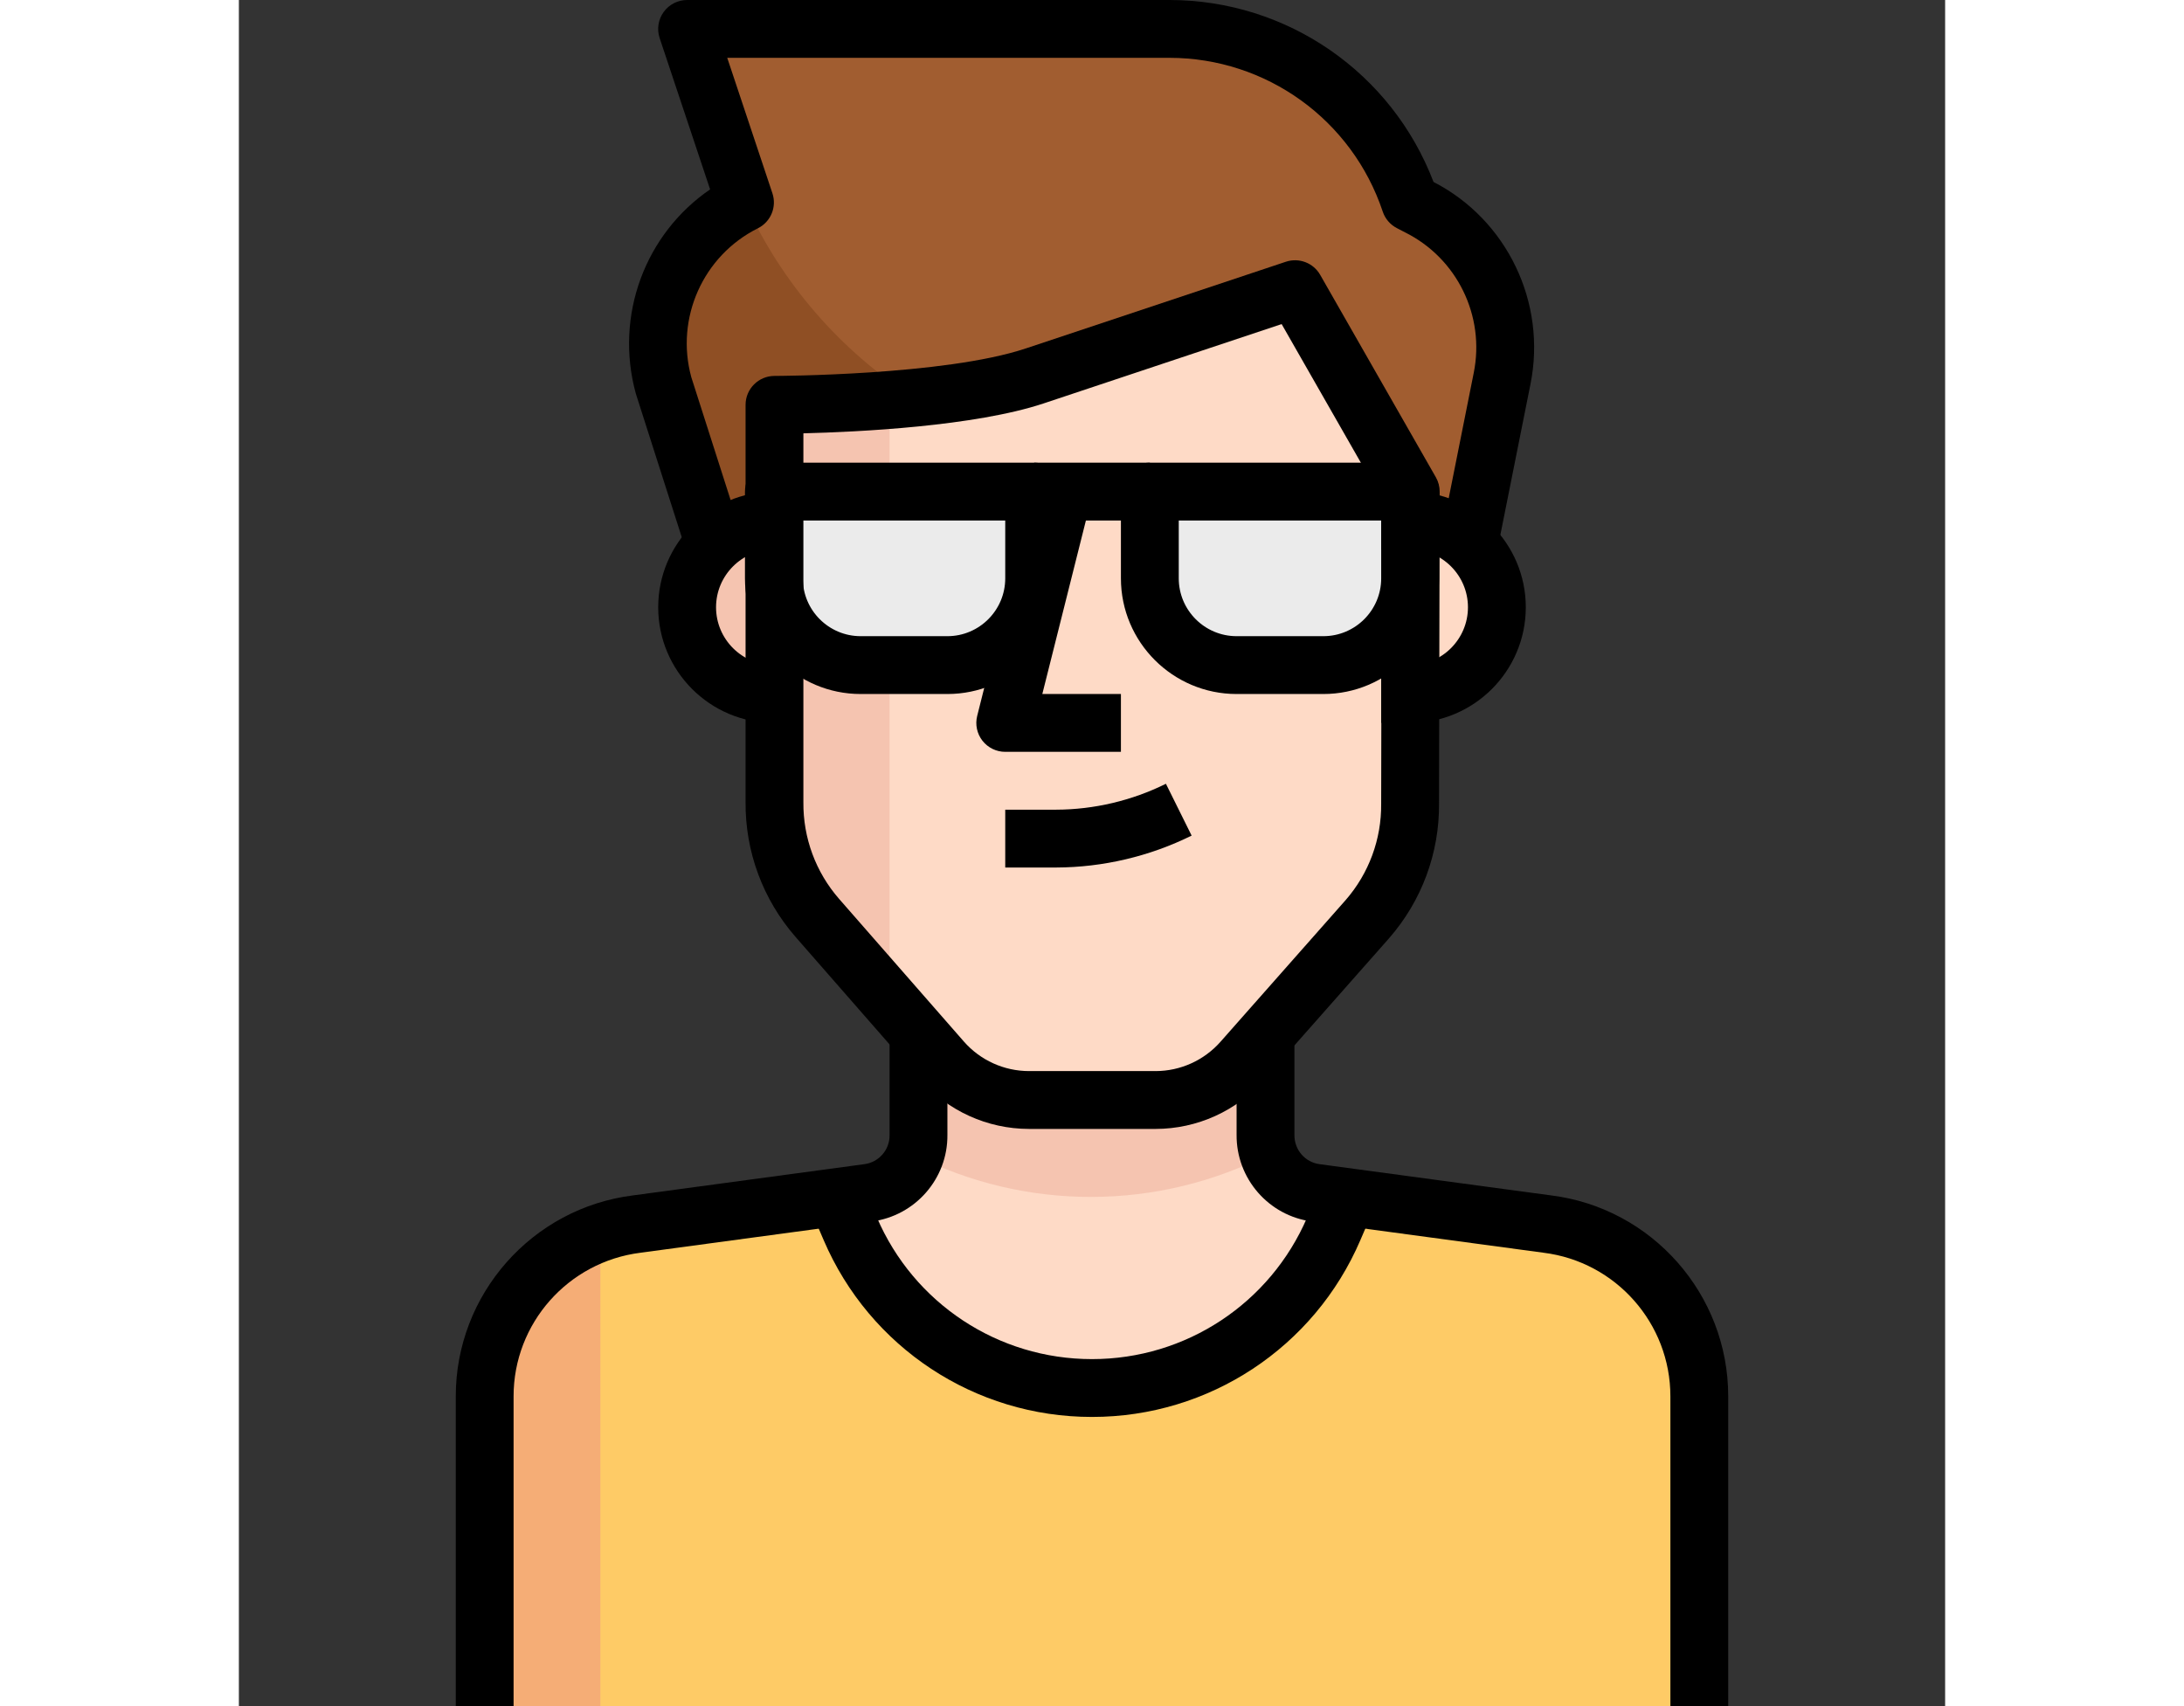 <?xml version="1.0" encoding="iso-8859-1"?>
<!-- Generator: Adobe Illustrator 19.0.0, SVG Export Plug-In . SVG Version: 6.00 Build 0)  -->
<svg version="1.1" id="Capa_1" xmlns="http://www.w3.org/2000/svg" xmlns:xlink="http://www.w3.org/1999/xlink" x="0px"
     y="0px"
	 height="400" width="512"
     viewBox="0 0 512 512" style="enable-background:new 0 0 512 512;background: #f2f2f2;padding:10px 0;"
     xml:space="preserve">
<rect x="0" y="0" width="512" height="512" fill="#333333" stroke="none"/>
<path style="fill:#A15D30;" d="M353.974,61.961l-2.517-1.215c-10.405-31.084-39.511-52.05-72.287-52.068H134.508l17.356,52.068
	c-20.176,10.084-30.451,32.985-24.559,54.758l15.881,49.378h17.356v-43.39c0,0,52.068,0,78.102-8.678l78.102-26.034l34.712,60.746
	v17.356h17.356l10.24-51.287C383.254,92.698,372.996,71.576,353.974,61.961z"/>
    <path style="fill:#8F4F24;" d="M151.864,60.746c-20.133,10.11-30.338,33.028-24.385,54.758l15.707,49.378h17.356v-43.39
	c0,0,20.393,0,42.001-2.083C180.345,105.151,162.747,84.775,151.864,60.746z"/>
    <path style="fill:#FECB66;" d="M393.025,367.165l-60.312-8.071l-4.165,9.633c-17.226,40.066-63.67,58.585-103.736,41.359
	c-18.571-7.984-33.367-22.788-41.359-41.359l-4.165-9.633l-60.312,8.071c-25.852,3.436-45.177,25.47-45.212,51.547V512h364.475
	v-93.288C438.203,392.635,418.877,370.601,393.025,367.165z"/>
    <path style="fill:#FEDAC6;" d="M256,416.542c31.57,0.017,60.112-18.796,72.548-47.816l4.165-9.633l-9.546-1.302
	c-8.695-1.137-15.178-8.582-15.1-17.356v-36.708H203.932v37.228c0.078,8.773-6.404,16.219-15.1,17.356l-9.546,1.302l4.165,9.633
	C196.044,398.067,224.551,416.647,256,416.542z"/>
    <path style="fill:#F5C4B0;" d="M309.109,346.338c-0.694-1.831-1.05-3.775-1.041-5.727v-36.881H203.932v37.228
	c0.009,1.953-0.347,3.896-1.041,5.727C236.336,363.494,275.777,363.364,309.109,346.338z"/>
    <path style="fill:#F5AD76;" d="M108.475,369.768c-20.749,7.333-34.651,26.928-34.712,48.944V512h34.712V369.768z"/>
    <path style="fill:#FEDAC6;" d="M351.458,156.203h-8.678v52.068h8.678c14.379,0,26.034-11.655,26.034-26.034
	C377.492,167.858,365.837,156.203,351.458,156.203z"/>
    <path style="fill:#F5C4B0;" d="M134.508,182.237c0,14.379,11.655,26.034,26.034,26.034h8.678v-52.068h-8.678
	C146.163,156.203,134.508,167.858,134.508,182.237z"/>
    <path style="fill:#FEDAC6;" d="M351.458,241.161c0.113,12.757-4.452,25.105-12.843,34.712l-37.489,42.435
	c-6.578,7.489-16.063,11.793-26.034,11.802h-38.009c-9.971-0.009-19.456-4.313-26.034-11.802l-37.489-42.869
	c-8.392-9.607-12.956-21.955-12.843-34.712V121.492c0,0,52.068,0,78.102-8.678l78.102-26.034l34.712,60.746L351.458,241.161z"/>
    <path style="fill:#F5C4B0;" d="M195.254,120.016c-18.658,1.475-34.712,1.475-34.712,1.475v119.669
	c-0.113,12.757,4.452,25.105,12.843,34.712l21.868,24.472V120.016z"/>
    <g>
	<path style="fill:#EBEBEB;" d="M160.542,147.525h78.102l0,0v26.034c0,14.379-11.655,26.034-26.034,26.034h-26.034
		c-14.379,0-26.034-11.655-26.034-26.034V147.525L160.542,147.525z"/>
        <path style="fill:#EBEBEB;" d="M273.356,147.525h78.102l0,0v26.034c0,14.379-11.655,26.034-26.034,26.034H299.39
		c-14.379,0-26.034-11.655-26.034-26.034V147.525L273.356,147.525z"/>
</g>
    <path d="M82.441,512H65.085v-92.941c-0.026-30.607,22.866-56.554,53.248-60.329l69.337-9.363c4.374-0.564,7.619-4.296,7.585-8.678
	v-28.282h17.356v28.203c0.113,13.069-9.624,24.264-22.658,25.956l-69.389,9.372c-21.799,2.716-38.148,21.235-38.131,43.112V512
	H82.441z"/>
    <path d="M446.915,512h-17.356v-92.941c0.017-21.877-16.332-40.405-38.036-43.112l-69.519-9.381
	c-12.991-1.692-22.728-12.887-22.615-26.034v-28.125h17.356v28.203c-0.043,4.46,3.202,8.183,7.55,8.756l69.458,9.372
	c30.295,3.775,53.187,29.713,53.161,60.329V512z"/>
    <path d="M351.458,216.949h-8.678v-17.356h8.678c9.572,0,17.356-7.784,17.356-17.356s-7.784-17.356-17.356-17.356h-8.678v-17.356
	h8.678c19.144,0,34.712,15.568,34.712,34.712S370.601,216.949,351.458,216.949z"/>
    <path d="M169.22,216.949h-8.678c-19.144,0-34.712-15.568-34.712-34.712s15.568-34.712,34.712-34.712h8.678v17.356h-8.678
	c-9.572,0-17.356,7.784-17.356,17.356s7.784,17.356,17.356,17.356h8.678V216.949z"/>
    <path d="M256.043,425.22c-0.035,0-0.069,0-0.095,0c-35.076,0-66.655-20.827-80.471-53.074l-5.554-12.921l15.95-6.847l5.554,12.93
	c11.082,25.852,36.404,42.557,64.529,42.557c0.026,0,0.052,0,0.078,0c28.125,0,53.456-16.705,64.547-42.557l5.554-12.93l15.95,6.847
	l-5.554,12.93C322.708,404.393,291.111,425.22,256.043,425.22z"/>
    <path d="M264.678,225.627h-34.712c-2.673,0-5.198-1.232-6.847-3.341c-1.64-2.109-2.222-4.86-1.571-7.446l17.356-69.077l16.827,4.226
	l-14.64,58.281h23.587V225.627z"/>
    <path d="M245.257,260.339h-15.291v-17.356h15.273c11.351-0.026,22.754-2.716,32.942-7.775l7.715,15.551
	C273.33,256.989,259.28,260.304,245.257,260.339z"/>
    <path d="M275.109,338.788h-38.027c-12.479-0.017-24.333-5.398-32.551-14.753l-37.497-42.878
	c-9.797-11.229-15.117-25.609-14.987-40.5V121.492c0-4.79,3.888-8.678,8.678-8.678c0.503,0,50.974-0.104,75.359-8.235l78.102-26.034
	c3.931-1.293,8.227,0.338,10.283,3.931l34.712,60.746c0.755,1.31,1.146,2.803,1.146,4.322l-0.191,93.583
	c0.13,14.874-5.198,29.236-14.996,40.448l-37.515,42.479C299.425,333.39,287.562,338.77,275.109,338.788z M169.394,130.039v110.687
	c-0.095,10.717,3.705,20.992,10.7,29.01l37.48,42.852c4.92,5.606,12.036,8.834,19.517,8.843h38.001
	c7.454-0.009,14.579-3.237,19.517-8.86l37.497-42.453c6.968-7.984,10.769-18.258,10.665-28.889c0-0.035,0-0.061,0-0.095
	l0.174-91.318l-30.043-52.562L241.56,121.04C220.82,127.957,185.674,129.631,169.394,130.039z"/>
    <path d="M134.916,167.528l-15.794-49.378c-6.465-23.509,2.855-48.033,22.285-61.31l-15.143-45.412
	c-0.885-2.647-0.434-5.554,1.198-7.819c1.64-2.274,4.261-3.61,7.047-3.61h144.748c35.337,0.035,66.725,21.834,79.221,54.602
	c22.042,11.333,34.044,36.204,29.089,60.711l-10.24,51.269l-17.017-3.402l10.24-51.287c3.454-17.087-5.016-34.408-20.61-42.158
	l-2.473-1.284c-1.996-1.041-3.515-2.812-4.226-4.955c-9.216-27.57-34.929-46.115-63.991-46.141H146.545L160.1,58.004
	c1.371,4.105-0.495,8.583-4.365,10.509c-16.436,8.192-24.836,26.98-19.968,44.692l15.69,49.031L134.916,167.528z"/>
    <path d="M212.61,208.271h-26.034c-19.144,0-34.712-15.568-34.712-34.712v-26.034c0-4.79,3.888-8.678,8.678-8.678h78.102
	c4.79,0,8.678,3.888,8.678,8.678v26.034C247.322,192.703,231.754,208.271,212.61,208.271z M169.22,156.203v17.356
	c0,9.572,7.784,17.356,17.356,17.356h26.034c9.572,0,17.356-7.784,17.356-17.356v-17.356H169.22z"/>
    <path d="M325.424,208.271H299.39c-19.144,0-34.712-15.568-34.712-34.712v-26.034c0-4.79,3.888-8.678,8.678-8.678h78.102
	c4.799,0,8.678,3.888,8.678,8.678v26.034C360.136,192.703,344.567,208.271,325.424,208.271z M282.034,156.203v17.356
	c0,9.572,7.784,17.356,17.356,17.356h26.034c9.572,0,17.356-7.784,17.356-17.356v-17.356H282.034z"/>
    <rect x="238.644" y="138.847" width="34.712" height="17.356"/>
    <g>
</g>
    <g>
</g>
    <g>
</g>
    <g>
</g>
    <g>
</g>
    <g>
</g>
    <g>
</g>
    <g>
</g>
    <g>
</g>
    <g>
</g>
    <g>
</g>
    <g>
</g>
    <g>
</g>
    <g>
</g>
    <g>
</g>
</svg>
